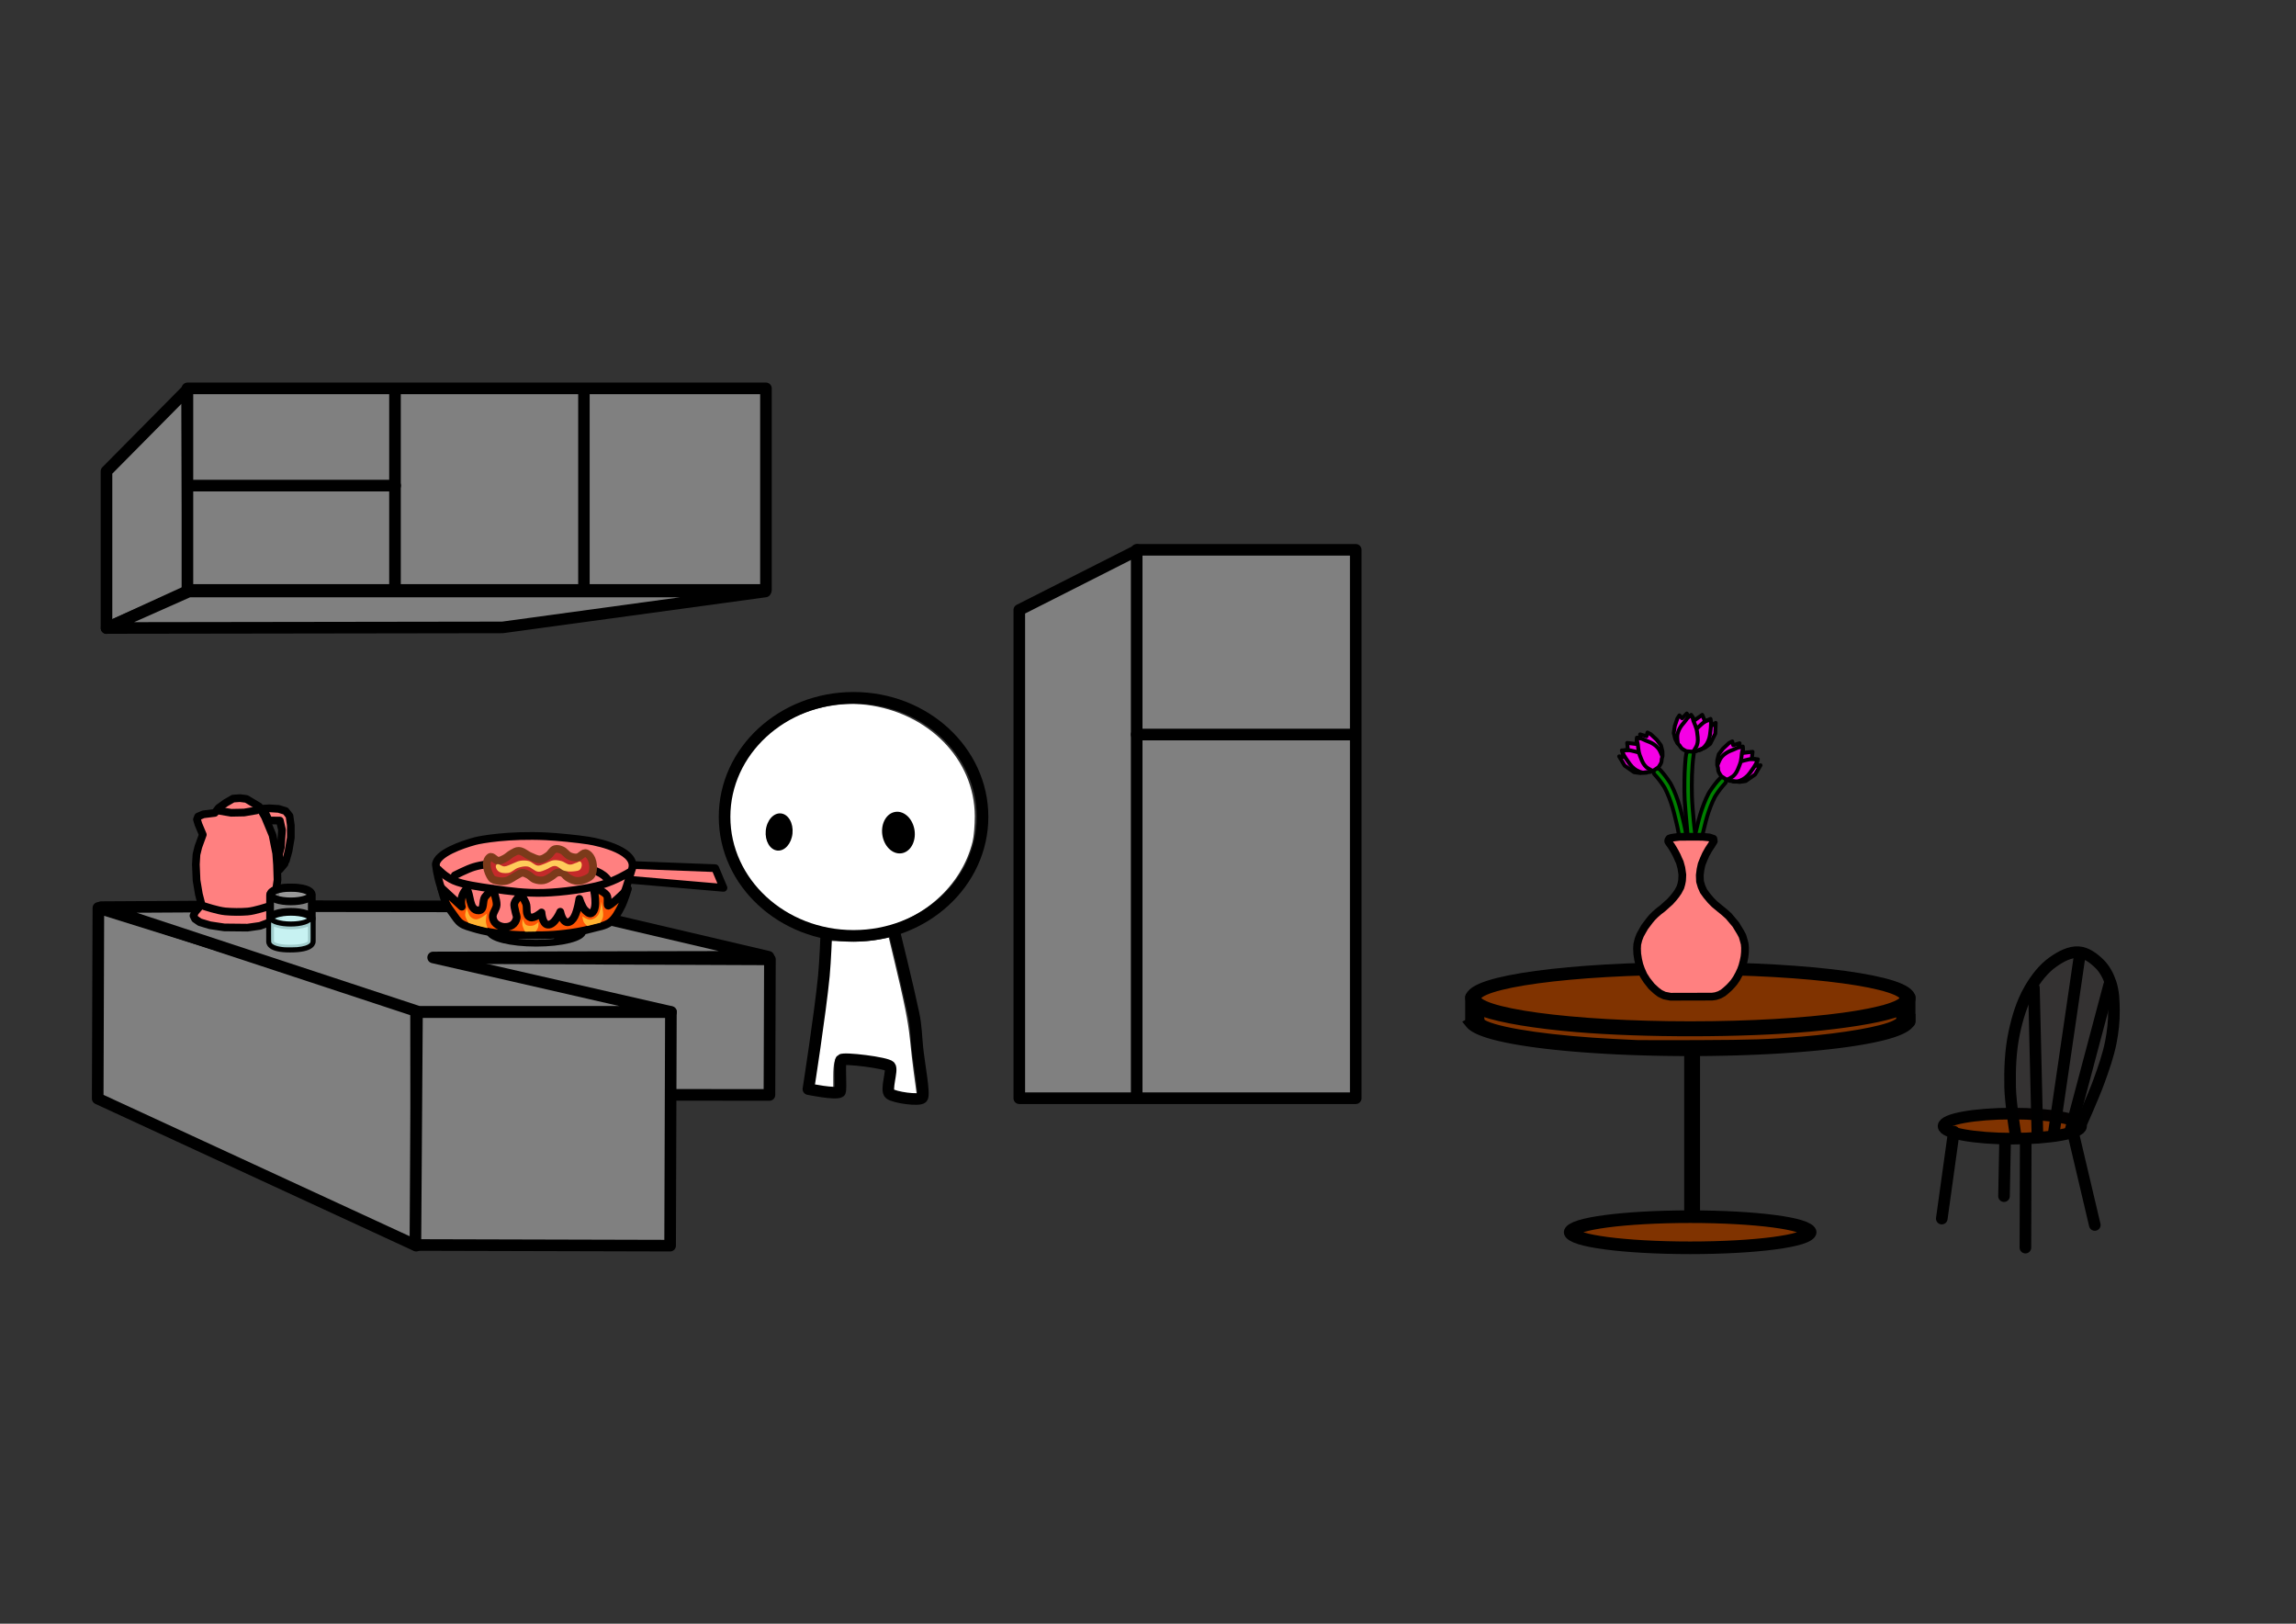<?xml version="1.0" encoding="UTF-8" standalone="no"?>
<!-- Created with Inkscape (http://www.inkscape.org/) -->

<svg
   width="297mm"
   height="210mm"
   viewBox="0 0 1122.52 793.701"
   version="1.1"
   id="svg1"
   inkscape:version="1.3 (0e150ed6c4, 2023-07-21)"
   sodipodi:docname="kitchen.svg"
   xml:space="preserve"
   xmlns:inkscape="http://www.inkscape.org/namespaces/inkscape"
   xmlns:sodipodi="http://sodipodi.sourceforge.net/DTD/sodipodi-0.dtd"
   xmlns="http://www.w3.org/2000/svg"
   xmlns:svg="http://www.w3.org/2000/svg"><rect x="0" y="0" width="1122.52" height="793.701" fill="#333333" stroke="none"/><sodipodi:namedview
     id="namedview1"
     pagecolor="#505050"
     bordercolor="#eeeeee"
     borderopacity="1"
     inkscape:showpageshadow="0"
     inkscape:pageopacity="0"
     inkscape:pagecheckerboard="0"
     inkscape:deskcolor="#d1d1d1"
     inkscape:document-units="mm"
     inkscape:zoom="0.714375"
     inkscape:cx="555.03062"
     inkscape:cy="595.62555"
     inkscape:window-width="1366"
     inkscape:window-height="745"
     inkscape:window-x="-8"
     inkscape:window-y="-8"
     inkscape:window-maximized="1"
     inkscape:current-layer="layer1" /><defs
     id="defs1" /><g
     inkscape:label="Layer 1"
     inkscape:groupmode="layer"
     id="layer1"><g
       id="g2"
       inkscape:label="kitchen island"
       transform="matrix(5.161,0,0,5.161,26.203,172.68)"
       style="fill:#808080;fill-opacity:1;stroke-width:1.099;stroke-dasharray:none"><path
         style="fill:#808080;fill-opacity:1;stroke:#000000;stroke-width:1.101;stroke-linejoin:round;stroke-dasharray:none;stroke-opacity:1;paint-order:markers fill stroke"
         d="m 4.718,70.193 63.094,0.054 0.046,-12.84 -63.214,-0.253 z"
         id="path5"
         sodipodi:nodetypes="ccccc" /><path
         style="fill:#808080;fill-opacity:1;stroke:#000000;stroke-width:1.099;stroke-linejoin:round;stroke-dasharray:none;stroke-opacity:1;paint-order:markers fill stroke"
         d="M 4.179,70.593 34.354,84.524 34.336,61.936 4.242,52.536 Z"
         id="path1"
         sodipodi:nodetypes="ccccc" /><path
         style="fill:#808080;fill-opacity:1;stroke:#000000;stroke-width:1.099;stroke-linejoin:round;stroke-dasharray:none;stroke-opacity:1;paint-order:markers fill stroke"
         d="m 4.504,52.46 16.322,-0.095 26.596,0.036 20.302,4.761 -31.769,0.065 22.537,5.159 -23.879,5.1e-5 z"
         id="path3"
         sodipodi:nodetypes="cccccccc" /><path
         style="fill:#808080;fill-opacity:1;stroke:#000000;stroke-width:1.099;stroke-linejoin:round;stroke-dasharray:none;stroke-opacity:1;paint-order:markers fill stroke"
         d="m 34.424,62.406 h 24.053 l -0.074,22.117 -24.13,-0.064 z"
         id="path2"
         sodipodi:nodetypes="ccccc" /></g><g
       id="g62"
       inkscape:label="stove"
       transform="matrix(0.445,0,0,0.346,198.812,245.186)"
       style="display:inline;stroke-width:9.625;stroke-dasharray:none"><ellipse
         style="fill:#000000;fill-opacity:0;stroke:#000000;stroke-width:9.625;stroke-linecap:round;stroke-linejoin:round;stroke-dasharray:none;stroke-opacity:1;paint-order:fill markers stroke"
         id="path57"
         cx="142.236"
         cy="607.555"
         rx="50.212"
         ry="16.305" /><ellipse
         style="fill:#000000;fill-opacity:1;stroke:#000000;stroke-width:9.625;stroke-linecap:round;stroke-linejoin:round;stroke-dasharray:none;stroke-opacity:1;paint-order:fill markers stroke"
         id="path58"
         cx="142.345"
         cy="606.99"
         rx="16.302"
         ry="4.665" /><path
         style="fill:#000000;fill-opacity:1;stroke:#000000;stroke-width:9.625;stroke-linecap:round;stroke-linejoin:round;stroke-dasharray:none;stroke-opacity:1;paint-order:fill markers stroke"
         d="m 109.299,596.527 9.184,3.6"
         id="path59" /><path
         style="fill:#000000;fill-opacity:1;stroke:#000000;stroke-width:9.625;stroke-linecap:round;stroke-linejoin:round;stroke-dasharray:none;stroke-opacity:1;paint-order:fill markers stroke"
         d="m 166.396,600.004 9.184,-3.6"
         id="path60" /><path
         style="fill:#000000;fill-opacity:1;stroke:#000000;stroke-width:9.625;stroke-linecap:round;stroke-linejoin:round;stroke-dasharray:none;stroke-opacity:1;paint-order:fill markers stroke"
         d="m 166.396,615.106 9.184,3.6"
         id="path61" /><path
         style="fill:#000000;fill-opacity:1;stroke:#000000;stroke-width:9.625;stroke-linecap:round;stroke-linejoin:round;stroke-dasharray:none;stroke-opacity:1;paint-order:fill markers stroke"
         d="m 118.227,615.73 -9.184,3.6"
         id="path62" /></g><g
       id="g8"
       inkscape:label="cupboard"
       transform="matrix(4.254,0,0,4.254,50.92,183.738)"
       style="stroke-width:1.333;stroke-dasharray:none;fill:#808080;fill-opacity:1"><path
         style="fill:#808080;stroke:#000000;stroke-width:1.333;stroke-linecap:round;stroke-linejoin:round;stroke-dasharray:none;paint-order:markers fill stroke;fill-opacity:1"
         d="M 0.269,10.964 V 28.987 L 9.63,24.704 9.542,1.595 Z"
         id="path7"
         sodipodi:nodetypes="ccccc" /><rect
         style="fill:#808080;stroke:#000000;stroke-width:1.333;stroke-linecap:round;stroke-linejoin:round;stroke-dasharray:none;paint-order:markers fill stroke;fill-opacity:1"
         id="rect7"
         width="66.488"
         height="23.16"
         x="9.571"
         y="1.435" /><path
         style="fill:#808080;fill-opacity:1;stroke:#000000;stroke-width:1.333;stroke-linecap:round;stroke-linejoin:round;stroke-dasharray:none;paint-order:markers fill stroke"
         d="m 0.285,28.971 45.494,-0.067 30.215,-4.128 H 9.738 Z"
         id="path8"
         sodipodi:nodetypes="ccccc" /><path
         style="fill:#808080;fill-opacity:1;stroke:#000000;stroke-width:5.669;stroke-linecap:round;stroke-linejoin:round;stroke-dasharray:none;stroke-opacity:1;paint-order:fill markers stroke"
         d="m 193.176,190.726 v 97.288"
         id="path10"
         transform="matrix(0.235,0,0,0.235,-11.971,-43.196)" /><path
         style="fill:#808080;fill-opacity:1;stroke:#000000;stroke-width:1.319;stroke-linecap:round;stroke-linejoin:round;stroke-dasharray:none;stroke-opacity:1;paint-order:fill markers stroke"
         d="M 55.14,1.576 V 24.282"
         id="path11" /><path
         style="fill:#808080;fill-opacity:1;stroke:#000000;stroke-width:1.333;stroke-linecap:round;stroke-linejoin:round;stroke-dasharray:none;stroke-opacity:1;paint-order:fill markers stroke"
         d="M 9.914,12.609 H 33.444"
         id="path12" /><g
         id="g33"
         inkscape:label="kettle"
         transform="matrix(0.107,0,0,0.107,-44.179,21.696)"
         style="display:inline;stroke-width:8.275;stroke-dasharray:none"><path
           style="fill:#ff8080;fill-opacity:1;stroke:#000000;stroke-width:8.275;stroke-linecap:round;stroke-linejoin:round;stroke-dasharray:none;stroke-opacity:1;paint-order:markers fill stroke"
           d="m 531.744,266.579 -12.286,1.503 -5.657,2.386 -1.237,3.094 1.591,5.215 4.685,11.137 -4.773,13.081 -2.033,8.309 -0.619,10.607 0.707,16.971 2.475,14.761 2.917,11.402 -2.652,2.917 -4.419,5.215 -1.591,3.801 1.679,3.447 5.127,3.536 10.96,3.27 15.38,2.298 24.749,0.265 13.612,-1.945 12.728,-4.773 7.601,-5.48 0.53,-2.121 -1.768,-4.066 -5.48,-6.541 2.475,-7.955 2.652,-18.385 -0.53,-16.44 -0.884,-12.021 -3.889,-19.445 -8.132,-19.622 -6.364,-11.314 -13.612,-8.132 -6.894,-0.884 -7.425,0.53 -7.955,4.596 -7.601,5.48 z"
           id="path30" /><path
           style="fill:#ff8080;fill-opacity:1;stroke:#000000;stroke-width:8.275;stroke-linecap:round;stroke-linejoin:round;stroke-dasharray:none;stroke-opacity:1;paint-order:markers fill stroke"
           d="m 520.597,366.819 c 0,0 14.464,4.806 22.338,5.517 7.569,0.683 16.474,0.746 24.052,0.147 7.823,-0.618 22.909,-5.664 22.909,-5.664"
           id="path31"
           sodipodi:nodetypes="cssc" /><path
           style="fill:#ff8080;fill-opacity:1;stroke:#000000;stroke-width:8.275;stroke-linecap:round;stroke-linejoin:round;stroke-dasharray:none;stroke-opacity:1;paint-order:markers fill stroke"
           d="m 537.306,264.389 12.003,2.037 13.861,-0.266 13.431,-2.315"
           id="path32" /><path
           style="fill:#ff8080;fill-opacity:1;stroke:#000000;stroke-width:8.275;stroke-linecap:round;stroke-linejoin:round;stroke-dasharray:none;stroke-opacity:1;paint-order:markers fill stroke"
           d="m 583.861,261.983 5.834,12.728 11.932,0.088 2.298,10.076 -0.442,6.629 -0.884,12.286 -1.856,6.983 0.619,16.617 c 0,0 6.364,-7.425 6.364,-7.778 0,-0.354 3.27,-12.374 3.27,-12.374 l 2.386,-14.054 v -13.258 l -1.414,-10.076 -4.154,-5.303 -7.601,-2.298 -9.811,-0.619 z"
           id="path33" /></g></g><g
       id="g42"
       inkscape:label="pan"
       style="display:inline;stroke-width:6.189;stroke-dasharray:none"
       transform="matrix(0.61,0.017,-0.017,0.61,-196.525,273.834)"><path
         style="display:inline;fill:#ff8080;fill-opacity:1;stroke:#000000;stroke-width:6.189;stroke-linecap:round;stroke-linejoin:round;stroke-dasharray:none;stroke-opacity:1;paint-order:markers fill stroke"
         d="m 834.032,220.971 67.529,0.707 7.071,15.556 -77.418,-4.484 z"
         id="path42" /><path
         style="display:inline;fill:#ff8080;fill-opacity:1;stroke:#000000;stroke-width:6.189;stroke-linecap:round;stroke-linejoin:round;stroke-dasharray:none;stroke-opacity:1;paint-order:markers fill stroke"
         d="m 677.75,225 c 1.856,13.164 9.145,36.511 22.375,41.75 3.284,1.525 19.996,6.191 27.773,7.174 6.769,0.856 17.819,1.749 26.585,1.494 8.766,-0.255 20.26,-1.159 29.168,-2.475 8.908,-1.316 18.271,-2.968 24.218,-5.127 17.876,-4.26 22.259,-26.428 26.693,-42.426 6.114,-15.462 -25.858,-21.801 -35.179,-22.981 -8.491,-1.075 -24.881,-2.307 -34.118,-2.475 -29.677,-0.54 -51.732,3.942 -56.942,5.526 -9.871,3.001 -30.066,10.497 -30.575,19.539 z"
         id="path39"
         sodipodi:nodetypes="zzzzzzzzzzz" /><path
         style="display:inline;fill:#ff8080;fill-opacity:0;stroke:#000000;stroke-width:6.189;stroke-linecap:round;stroke-linejoin:round;stroke-dasharray:none;stroke-opacity:1;paint-order:markers fill stroke"
         d="m 680,229.014 c 0,0 5.29,5.511 12.643,8.484 7.353,2.973 19.792,4.36 31.861,5.739 12.069,1.379 25.952,2.847 40.459,1.996 14.507,-0.851 34.776,-4.162 46.022,-7.735 11.246,-3.573 21.747,-10.48 21.747,-10.48"
         id="path40"
         sodipodi:nodetypes="czzzzc" /><path
         style="fill:#ff8080;fill-opacity:0;stroke:#000000;stroke-width:6.189;stroke-linecap:round;stroke-linejoin:round;stroke-dasharray:none;stroke-opacity:1;paint-order:markers fill stroke"
         d="m 693.141,233.257 c 0,0 9.818,-5.42 15.114,-7.159 6.445,-2.117 13.259,-2.94 19.976,-3.889 7.585,-1.072 15.239,-1.707 22.893,-2.033 8.478,-0.361 16.999,-0.608 25.456,0.088 6.604,0.544 12.846,0.905 19.622,3.182 6.776,2.277 15.867,3.877 20.329,10.783"
         id="path41"
         sodipodi:nodetypes="csssszc" /></g><g
       id="g68"
       inkscape:label="fire 3"
       style="display:inline"
       transform="matrix(0.574,0,0,0.574,178.553,107.63)"><path
         style="fill:#fd5505;fill-opacity:1;stroke:#000000;stroke-width:6.588;stroke-linecap:round;stroke-linejoin:round;stroke-dasharray:none;stroke-opacity:1;paint-order:fill markers stroke"
         d="m 74.732,590.719 c -2.209,-2.961 -4.421,-5.959 -5.949,-9.172 -2.021,-4.251 -4.176,-13.207 -4.176,-13.207 l 17.646,16.3 c 0,0 -2.546,-8.356 4.054,-15.196 3.743,4.366 1.784,18.574 10.345,18.358 5.228,-0.131 2.835,-7.939 5.38,-11.506 1.766,-2.476 6.731,-6.684 6.731,-6.684 0,0 3.366,8.911 3.189,13.478 -0.138,3.569 -3.601,6.834 -3.304,10.397 0.17,2.039 1.105,4.196 2.865,5.709 1.715,1.475 4.285,2.521 6.825,2.708 2.33,0.171 4.938,-0.364 6.743,-1.527 2.191,-1.412 3.413,-3.735 3.881,-5.922 0.406,-1.899 -0.766,-3.804 -1.047,-5.717 -0.348,-2.368 -1.455,-4.797 -0.789,-7.123 0.816,-2.849 5.632,-7.575 5.632,-7.575 0,0 2.989,4.967 4.104,7.562 1.694,3.945 -1.002,10.469 3.899,12.106 3.306,1.104 9.384,-4.153 9.384,-4.153 0,0 0.574,9.864 5.297,10.366 5.831,0.621 10.693,-10.964 10.693,-10.964 2.976,12.957 9.313,9.553 12.127,4.028 2.814,-5.526 4.123,-15.029 4.123,-15.029 0,0 2.212,7.046 4.742,9.535 1.467,1.443 3.792,3.69 5.572,2.657 6.341,-3.679 1.635,-21.931 1.635,-21.931 0,0 8.868,3.087 11.395,6.696 1.708,2.439 -0.384,9.678 1.618,8.785 4.004,-1.786 16.411,-14.311 16.411,-14.311 0,0 -3.16,10.385 -5.687,15.15 -2.548,4.806 -5.08,10.052 -9.43,13.319 -4.393,3.299 -10.288,3.894 -15.573,5.395 -4.11,1.168 -8.273,2.071 -12.509,2.798 -6.588,1.132 -13.281,1.937 -19.998,2.425 -6.72,0.488 -13.488,0.54 -20.237,0.497 -5.583,-0.035 -11.175,-0.195 -16.731,-0.622 -5.719,-0.439 -11.444,-1.003 -17.05,-1.99 -4.983,-0.878 -9.915,-2.005 -14.66,-3.482 -3.53,-1.099 -7.351,-2.014 -10.198,-3.98 -3.141,-2.169 -4.846,-5.352 -6.956,-8.181 z"
         id="path67"
         sodipodi:nodetypes="aacccaacaaaaaaaacaacacscaacascaaaaaaaaaaa" /><path
         style="fill:#ffb230;fill-opacity:1;stroke:#000000;stroke-width:0;stroke-linecap:round;stroke-linejoin:round;stroke-dasharray:none;stroke-opacity:1;paint-order:fill markers stroke"
         d="m 88.093,598.48 c 0,0 -2.661,-4.059 -2.91,-6.384 -0.245,-2.285 1.464,-6.738 1.464,-6.738 0,0 1.011,5.755 2.912,7.759 1.306,1.376 3.321,2.364 5.216,2.278 3.374,-0.154 8.879,-4.883 8.879,-4.883 0,0 -1.014,4.425 -0.882,6.66 0.117,1.972 1.464,5.743 1.464,5.743 l -8.255,-1.997 z"
         id="path68"
         sodipodi:nodetypes="cacaacaccc" /><path
         style="fill:#ffb230;fill-opacity:1;stroke:#000000;stroke-width:0;stroke-linecap:round;stroke-linejoin:round;stroke-dasharray:none;stroke-opacity:1;paint-order:fill markers stroke"
         d="m 136.165,605.96 c 0,0 -1.942,-3.685 -2.301,-5.704 -0.325,-1.83 0.175,-5.574 0.175,-5.574 0,0 1.264,4.323 3.01,5.439 1.797,1.148 4.323,1.021 6.38,0.46 1.631,-0.445 4.173,-2.883 4.173,-2.883 0,0 0.109,3.024 -0.316,4.448 -0.401,1.344 -2.051,3.674 -2.051,3.674 z"
         id="path68-1"
         sodipodi:nodetypes="cacaacacc" /><path
         style="fill:#ffb230;fill-opacity:1;stroke:#000000;stroke-width:0;stroke-linecap:round;stroke-linejoin:round;stroke-dasharray:none;stroke-opacity:1;paint-order:fill markers stroke"
         d="m 200.391,598.278 c 0,0 1.875,-3.2 2.139,-4.99 0.638,-4.328 -1.47,-13.043 -1.47,-13.043 0,0 -0.4,8.614 -2.876,11.828 -1.544,2.005 -4.146,3.51 -6.674,3.617 -2.398,0.101 -6.597,-2.883 -6.597,-2.883 0,0 0.426,3.399 1.197,4.889 0.685,1.325 2.933,3.38 2.933,3.38 z"
         id="path68-1-6"
         sodipodi:nodetypes="cacaacacc" /></g><g
       id="g3"
       inkscape:label="base - boy"
       transform="matrix(-3.78,0,0,3.78,68.885,852.258)"
       style="display:inline"
       inkscape:highlight-color="#999999"><g
         id="g17513"
         transform="translate(50.598,-0.228)"
         inkscape:label="body"
         style="display:inline"><path
           style="display:inline;fill:#ffffff;fill-opacity:1;stroke:#ffffff;stroke-width:1.289;stroke-dasharray:none;stroke-opacity:1;paint-order:fill markers stroke"
           d="m 457.844,398.972 c 0.15,-1.119 0.687,-5.049 1.192,-8.732 0.505,-3.683 1.33,-10.845 1.833,-15.914 0.87,-8.774 2.618,-17.522 7.932,-39.702 l 2.24,-9.347 1.911,0.392 c 5.744,1.177 12.411,1.684 18.722,1.424 l 7.102,-0.293 0.411,7.064 c 0.553,9.517 2.363,24.986 5.242,44.809 1.313,9.041 2.389,16.756 2.392,17.145 0.002,0.389 -1.16,0.883 -2.583,1.098 -1.423,0.215 -3.341,0.535 -4.262,0.711 l -1.674,0.32 v -5.741 c 0,-6.25 -0.729,-9.271 -2.459,-10.197 -1.578,-0.845 -7.162,-0.72 -14.501,0.323 -8.435,1.199 -10.897,1.923 -12.711,3.736 -1.453,1.453 -1.503,1.736 -1.052,5.893 0.78,7.182 0.77,7.257 -1.04,7.75 -0.895,0.244 -3.279,0.635 -5.298,0.87 l -3.671,0.426 z"
           id="path8-2"
           transform="matrix(0.265,0,0,0.265,-272.028,-189.988)" /><path
           style="display:inline;fill:none;fill-opacity:1;stroke:#000000;stroke-width:1.5;stroke-linecap:round;stroke-linejoin:round;stroke-miterlimit:1001;stroke-dasharray:none;stroke-opacity:1;paint-order:stroke fill markers"
           d="m -148.032,-104.788 c 0,0 -1.734,7 -2.496,10.625 -0.35,1.667 -0.346,2.954 -0.5,4.433 -0.224,2.147 -0.974,6.022 -0.617,6.445 0.358,0.424 3.591,-0.025 4.184,-0.5 0.593,-0.475 -0.401,-3.056 -0.019,-3.539 0.382,-0.483 6.003,-1.171 6.298,-0.849 0.295,0.322 -0.028,3.627 0.163,4.115 0.502,0.401 4.088,-0.339 4.088,-0.339 0,0 -1.529,-9.764 -2.006,-14.68 -0.174,-1.796 -0.313,-5.404 -0.313,-5.404"
           id="path15170"
           sodipodi:nodetypes="csazzzzccac"
           inkscape:label="body"
           transform="translate(-7.4611022e-6)" /><path
           style="fill:#ffffff;fill-opacity:1;stroke:#ffffff;stroke-width:1.357;stroke-dasharray:none;stroke-opacity:1;paint-order:fill markers stroke"
           d="m 608.772,320.72 c -23.591,-4.279 -42.49,-21.138 -47.782,-42.626 -0.583,-2.368 -1.053,-7.85 -1.044,-12.182 0.056,-27.247 22.182,-49.951 52.331,-53.698 13.738,-1.707 29.687,1.984 41.321,9.564 11.428,7.445 20.72,20.031 23.927,32.407 1.716,6.621 1.735,18.17 0.041,24.804 -4.788,18.756 -19.721,33.508 -40.447,39.958 -6.817,2.122 -21.396,3.033 -28.348,1.772 z"
           id="path9"
           transform="matrix(0.265,0,0,0.265,-306.66,-190.149)" /><ellipse
           style="display:inline;fill:none;fill-opacity:1;stroke:#000000;stroke-width:1.5;stroke-linecap:round;stroke-linejoin:round;stroke-miterlimit:1001;stroke-dasharray:none;stroke-opacity:1;paint-order:stroke fill markers"
           id="path14491"
           ry="15.394"
           rx="16.683"
           cy="-119.605"
           cx="-142.773"
           inkscape:label="head"
           transform="translate(-7.4611022e-6)" /></g><g
         id="g147"
         inkscape:label="eyes"
         transform="translate(-34.323,-0.067)"
         style="display:inline"><ellipse
           style="fill:#000000;fill-opacity:1;stroke:none;stroke-width:0.594;stroke-linecap:round;stroke-linejoin:round;stroke-miterlimit:1001;stroke-dasharray:none;stroke-opacity:1;paint-order:stroke fill markers"
           id="ellipse146"
           cx="-86.904"
           cy="-98.341"
           rx="2.108"
           ry="2.703"
           transform="matrix(0.969,0.248,-0.209,0.978,0,0)"
           inkscape:label="right" /><ellipse
           style="fill:#000000;fill-opacity:1;stroke:none;stroke-width:0.509;stroke-linecap:round;stroke-linejoin:round;stroke-miterlimit:1001;stroke-dasharray:none;stroke-opacity:1;paint-order:stroke fill markers"
           id="ellipse147"
           cx="-36.557"
           cy="-122.183"
           rx="1.738"
           ry="2.413"
           transform="matrix(0.995,-0.103,0.097,0.995,0,0)"
           inkscape:label="left" /></g></g><g
       id="g6"
       transform="matrix(-0.186,-0.161,0.161,-0.186,312.431,585.217)"
       style="stroke-width:15.345;stroke-dasharray:none"
       inkscape:label="bacon"><path
         style="fill:#c42a2a;fill-opacity:1;stroke:#7b3a1a;stroke-width:15.345;stroke-linecap:round;stroke-linejoin:round;stroke-dasharray:none;stroke-opacity:1;paint-order:fill markers stroke"
         d="m 491.201,425.13 c -2.633,-6.618 1.541,-14.532 4.949,-20.786 2.624,-4.815 6.715,-8.999 11.383,-11.878 4.775,-2.944 10.537,-4.115 16.085,-4.949 4.323,-0.65 8.971,1.392 13.115,0 3.237,-1.088 6.234,-3.371 8.166,-6.186 2.866,-4.176 2.462,-9.845 4.207,-14.6 1.87,-5.095 3.206,-10.679 6.681,-14.847 3.721,-4.464 8.906,-7.871 14.352,-9.898 4.977,-1.853 10.692,-0.417 15.837,-1.732 3.977,-1.017 8.408,-1.873 11.383,-4.702 2.514,-2.39 3.082,-6.218 4.454,-9.403 3.328,-7.723 4.337,-16.617 9.156,-23.508 3.148,-4.502 7.58,-8.203 12.373,-10.888 4.143,-2.321 8.999,-5.339 13.61,-4.207 13.425,3.295 32.683,15.76 29.447,29.2 -1.398,5.808 -12.413,1.708 -17.075,5.444 -3.577,2.867 -5.173,7.644 -6.929,11.878 -2.352,5.674 -2.439,12.106 -4.702,17.817 -1.659,4.186 -2.918,9.064 -6.434,11.878 -6.625,5.303 -16.505,4.078 -24.498,6.929 -6.437,2.296 -13.977,3.331 -18.807,8.166 -4.256,4.261 -5.674,10.748 -7.176,16.58 -1.509,5.858 1.425,12.905 -1.732,18.064 -2.401,3.923 -7.258,5.996 -11.63,7.424 -6.207,2.027 -13.318,-0.712 -19.549,1.237 -4.874,1.525 -9.703,4.119 -13.115,7.919 -4.438,4.942 -2.025,16.244 -8.414,18.064 -13.466,3.836 -29.963,-10.004 -35.139,-23.013 z"
         id="path4"
         sodipodi:nodetypes="aaaaaaaaaaaaaaaaaaaaaaaaaaaaa" /><path
         style="fill:#ffcb5b;fill-opacity:1;stroke:#7b3a1a;stroke-width:0;stroke-linecap:round;stroke-linejoin:round;stroke-dasharray:none;stroke-opacity:0;paint-order:fill markers stroke"
         d="m 514.767,416.78 c -0.402,-5.158 4.635,-9.408 8.134,-13.218 3.935,-4.283 8.763,-7.909 14.032,-10.371 6.256,-2.924 14.712,-0.603 20.132,-4.881 5.378,-4.244 5.866,-12.405 9.354,-18.302 2.46,-4.159 4.203,-9.19 8.134,-11.998 6.516,-4.655 16.397,-2.052 23.183,-6.304 5.333,-3.342 9.132,-8.859 12.405,-14.235 3.83,-6.29 3.251,-15.028 8.134,-20.539 4.707,-5.313 11.63,-10.684 18.709,-10.168 4.056,0.296 10.058,3.265 9.761,7.321 -0.394,5.385 -10.352,3.976 -14.235,7.728 -3.846,3.716 -5.507,9.171 -8.134,13.828 -2.802,4.966 -4.503,10.652 -8.134,15.048 -3.681,4.457 -8.256,8.387 -13.422,10.981 -5.994,3.01 -14.022,1.042 -19.522,4.881 -3.361,2.346 -4.794,6.66 -6.914,10.168 -3.576,5.918 -5.193,13.112 -9.761,18.302 -3.405,3.868 -8.004,6.632 -12.608,8.948 -5.477,2.755 -12.618,1.97 -17.489,5.694 -3.734,2.855 -5.108,7.892 -7.728,11.795 -1.467,2.186 -1.845,6.37 -4.474,6.507 -4.897,0.257 -9.177,-6.295 -9.558,-11.185 z"
         id="path6"
         sodipodi:nodetypes="aaaaaaaaaaaaaaaaaaaaaaa" /></g><g
       id="g15"
       style="stroke-width:20.117;stroke-dasharray:none"
       transform="matrix(0.188,0,0,0.188,2.286,416.611)"
       inkscape:label="glass of water"><g
         id="g12"
         inkscape:label="glass"
         style="stroke-width:20.117;stroke-dasharray:none"><path
           style="display:inline;fill:#ffffff;fill-opacity:0.5;stroke:#000000;stroke-width:20.117;stroke-linecap:round;stroke-linejoin:round;stroke-dasharray:none;stroke-opacity:1"
           d="m 690.204,111.843 v 120.068 c 0,0 -3.557,18.524 51.843,18.524 60.551,0 56.642,-19.237 56.642,-19.237 V 110.434 c 0,0 1.904,-18.549 -54.861,-18.881 -54.295,-0.317 -53.624,20.29 -53.624,20.29 z"
           id="path13"
           sodipodi:nodetypes="ccsccsc" /><ellipse
           style="display:inline;fill:#000000;fill-opacity:0;stroke:#000000;stroke-width:20.117;stroke-linecap:round;stroke-linejoin:round;stroke-dasharray:none;stroke-opacity:1"
           id="path14"
           cx="744.184"
           cy="110.078"
           rx="53.242"
           ry="17.618" /></g><g
         id="g13"
         inkscape:label="water"
         style="stroke-width:20.117;stroke-dasharray:none"><ellipse
           style="display:inline;fill:#c9ffff;fill-opacity:0.8;stroke:#000000;stroke-width:20.117;stroke-linecap:round;stroke-linejoin:round;stroke-dasharray:none;stroke-opacity:1"
           id="ellipse14"
           cx="744.38"
           cy="172.42"
           rx="54.005"
           ry="17.598" /><path
           style="display:inline;fill:#c9ffff;fill-opacity:0.8;stroke:none;stroke-width:20.117;stroke-linecap:round;stroke-linejoin:round;stroke-dasharray:none;stroke-opacity:1"
           d="m 728.324,247.031 c -19.779,-1.485 -33.131,-6.479 -35.128,-13.137 -0.298,-0.992 -0.415,-8.449 -0.415,-26.413 0,-13.767 0.063,-25.03 0.139,-25.03 0.076,0 1.242,0.645 2.59,1.433 13.274,7.763 42.55,11.224 67.641,7.995 12.967,-1.668 24.727,-5.351 30.541,-9.564 l 1.786,-1.294 0.092,25.906 c 0.102,28.766 0.248,26.909 -2.331,29.58 -4.946,5.122 -15.8,8.52 -32.589,10.203 -5.037,0.505 -26.976,0.723 -32.327,0.321 z"
           id="path15" /></g></g><g
       id="g18"
       inkscape:label="fridge"><path
         style="fill:#808080;fill-opacity:1;stroke:#000000;stroke-width:5.669;stroke-linecap:round;stroke-linejoin:round;stroke-dasharray:none;stroke-opacity:1;paint-order:fill markers stroke"
         d="m 498.338,298.163 0,238.67 H 662.817 V 268.766 H 556.43 Z"
         id="path16"
         sodipodi:nodetypes="cccccc" /><path
         style="fill:#808080;fill-opacity:1;stroke:#000000;stroke-width:5.669;stroke-linecap:round;stroke-linejoin:round;stroke-dasharray:none;stroke-opacity:1;paint-order:fill markers stroke"
         d="M 555.731,268.766 V 535.433"
         id="path17" /><path
         style="fill:#808080;fill-opacity:1;stroke:#000000;stroke-width:5.669;stroke-linecap:round;stroke-linejoin:round;stroke-dasharray:none;stroke-opacity:1;paint-order:fill markers stroke"
         d="M 662.117,359.055 H 555.731"
         id="path18" /></g><g
       id="g24"
       inkscape:label="table"
       transform="matrix(1.367,0,0,1.087,-375.39,-8.201)"><ellipse
         style="fill:#803300;fill-opacity:1;stroke:#000000;stroke-width:5.669;stroke-linecap:round;stroke-linejoin:round;stroke-dasharray:none;stroke-opacity:1;paint-order:fill markers stroke"
         id="path19"
         cx="879.175"
         cy="456.364"
         rx="77.69"
         ry="13.298" /><path
         style="fill:#803300;fill-opacity:0;stroke:#000000;stroke-width:5.676;stroke-linecap:square;stroke-linejoin:round;stroke-dasharray:none;stroke-opacity:1;paint-order:fill markers stroke"
         id="ellipse20"
         sodipodi:type="arc"
         sodipodi:cx="878.91187"
         sodipodi:cy="466.34091"
         sodipodi:rx="77.906975"
         sodipodi:ry="13.291114"
         sodipodi:start="0"
         sodipodi:end="3.0307704"
         sodipodi:arc-type="arc"
         d="m 956.819,466.341 a 77.907,13.291 0 0 1 -73.592,13.271 77.907,13.291 0 0 1 -81.744,-11.801"
         sodipodi:open="true" /><path
         style="fill:#803300;fill-opacity:0;stroke:#000000;stroke-width:5.542;stroke-linecap:round;stroke-linejoin:round;stroke-dasharray:none;stroke-opacity:1;paint-order:fill markers stroke"
         d="m 801.4,455.868 v 11.537"
         id="path20" /><path
         style="fill:#803300;fill-opacity:0;stroke:#000000;stroke-width:5.669;stroke-linecap:round;stroke-linejoin:round;stroke-dasharray:none;stroke-opacity:1;paint-order:fill markers stroke"
         d="m 956.827,455.99 v 11.136"
         id="path21" /><path
         style="fill:#803300;fill-opacity:0;stroke:#000000;stroke-width:5.669;stroke-linecap:round;stroke-linejoin:round;stroke-dasharray:none;stroke-opacity:1;paint-order:fill markers stroke"
         d="M 879.79,482.339 V 554.081"
         id="path22" /><ellipse
         style="fill:#803300;fill-opacity:1;stroke:#000000;stroke-width:5.669;stroke-linecap:round;stroke-linejoin:round;stroke-dasharray:none;stroke-opacity:1;paint-order:fill markers stroke"
         id="path23"
         cx="879.09"
         cy="561.68"
         rx="42.345"
         ry="6.999" /><path
         style="fill:#803300;fill-opacity:1;stroke:#000000;stroke-width:1.984;stroke-linecap:round;stroke-linejoin:round;stroke-dasharray:none;stroke-opacity:1;paint-order:fill markers stroke"
         d="m 860.018,476.254 c -1.059,-0.067 -4.681,-0.293 -8.049,-0.503 -21.24,-1.322 -39.818,-4.605 -46.019,-8.132 -1.296,-0.737 -1.408,-0.922 -1.508,-2.495 -0.098,-1.527 -0.044,-1.671 0.525,-1.424 6.684,2.901 18.752,5.425 33.354,6.975 24.317,2.582 59.682,2.514 83.29,-0.159 12.756,-1.445 24.092,-3.742 30.009,-6.082 l 2.187,-0.865 v 1.382 c 0,1.266 -0.138,1.469 -1.658,2.433 -4.314,2.736 -17.973,5.753 -33.162,7.324 -11.905,1.232 -17.713,1.478 -37.095,1.571 -10.971,0.053 -20.814,0.042 -21.872,-0.025 z"
         id="path24" /></g><g
       id="g45"
       inkscape:label="chair"
       style="display:inline"
       transform="matrix(0.62,0,0,0.62,827.821,297.69)"><ellipse
         style="fill:#803300;fill-opacity:1;stroke:#000000;stroke-width:9.15;stroke-linecap:round;stroke-linejoin:round;stroke-dasharray:none;stroke-opacity:1;paint-order:fill markers stroke"
         id="path29"
         cx="251.63"
         cy="407.72"
         rx="54.223"
         ry="9.884" /><path
         style="fill:#803300;fill-opacity:1;stroke:#000000;stroke-width:9.15;stroke-linecap:round;stroke-linejoin:round;stroke-dasharray:none;stroke-opacity:1;paint-order:fill markers stroke"
         d="m 262.202,417.894 -0.259,85.61"
         id="path34" /><path
         style="fill:#803300;fill-opacity:1;stroke:#000000;stroke-width:9.15;stroke-linecap:round;stroke-linejoin:round;stroke-dasharray:none;stroke-opacity:1;paint-order:fill markers stroke"
         d="m 298.952,410.579 17.702,75.079"
         id="path35" /><path
         style="fill:#803300;fill-opacity:1;stroke:#000000;stroke-width:9.15;stroke-linecap:round;stroke-linejoin:round;stroke-dasharray:none;stroke-opacity:1;paint-order:fill markers stroke"
         d="m 245.927,418.933 -0.859,43.993"
         id="path36" /><path
         style="fill:#803300;fill-opacity:1;stroke:#000000;stroke-width:9.15;stroke-linecap:round;stroke-linejoin:round;stroke-dasharray:none;stroke-opacity:1;paint-order:fill markers stroke"
         d="m 205.524,412.027 -9.516,68.589"
         id="path37" /><path
         style="fill:#803300;fill-opacity:0.017;stroke:#000000;stroke-width:9.15;stroke-linecap:round;stroke-linejoin:round;stroke-dasharray:none;stroke-opacity:1;paint-order:fill markers stroke"
         d="m 254.284,415.368 c 0,0 -4.14,-25.48 -4.393,-38.342 -0.282,-14.282 0.251,-28.757 3.195,-42.735 2.513,-11.927 6.107,-23.917 12.216,-34.465 4.767,-8.232 10.791,-16.203 18.586,-21.656 5.881,-4.113 12.999,-8.113 20.155,-7.568 6.195,0.471 11.816,4.773 16.258,9.117 4.141,4.05 6.974,9.478 8.835,14.963 2.335,6.88 2.546,14.371 2.63,21.636 0.099,8.498 -0.829,17.04 -2.485,25.376 -2.059,10.364 -5.62,20.394 -9.206,30.334 -4.548,12.603 -15.576,37.055 -15.576,37.055"
         id="path38"
         sodipodi:nodetypes="caaaaaaaaaac" /><path
         style="fill:#803300;fill-opacity:0.017;stroke:#000000;stroke-width:9.15;stroke-linecap:round;stroke-linejoin:round;stroke-dasharray:none;stroke-opacity:1;paint-order:fill markers stroke"
         d="m 268.662,298.746 2.796,117.821"
         id="path43" /><path
         style="fill:#803300;fill-opacity:0.017;stroke:#000000;stroke-width:9.15;stroke-linecap:round;stroke-linejoin:round;stroke-dasharray:none;stroke-opacity:1;paint-order:fill markers stroke"
         d="M 304.81,272.882 284.239,413.771"
         id="path44"
         sodipodi:nodetypes="cc" /><path
         style="fill:#803300;fill-opacity:0.017;stroke:#000000;stroke-width:9.15;stroke-linecap:round;stroke-linejoin:round;stroke-dasharray:none;stroke-opacity:1;paint-order:fill markers stroke"
         d="M 327.966,296.495 297.418,411.374"
         id="path45"
         sodipodi:nodetypes="cc" /></g><g
       id="g39"
       inkscape:label="flower vase"
       style="display:inline"
       transform="matrix(0.62,0,0,0.62,827.821,297.69)"><g
         id="g38"
         inkscape:label="flowers"
         style="stroke-width:3.05;stroke-dasharray:none"
         transform="translate(-132.347,35.508)"><g
           id="g29"
           transform="rotate(-28.497,99.34,237.681)"
           inkscape:label="flower"
           style="display:inline;stroke-width:3.05;stroke-dasharray:none"><path
             style="display:inline;fill:#008000;fill-opacity:1;stroke:#000000;stroke-width:3.05;stroke-linecap:round;stroke-linejoin:round;stroke-dasharray:none;stroke-opacity:1;paint-order:markers fill stroke"
             id="path25"
             d="m 199.293,111.163 c -1.426,1.451 -7.698,11.323 -10.984,17.317 -7.453,13.598 -5.981,10.272 -19.712,42.138 l 6.061,1.637 c 0.435,-1.858 7.919,-20.236 12.848,-29.899 4.881,-9.569 10.527,-19.571 16.499,-27.681 2.823,-2.846 -1.889,-6.358 -4.712,-3.512 z"
             sodipodi:nodetypes="caccacc" /><g
             id="g28"
             style="display:inline;stroke-width:3.05;stroke-dasharray:none"
             transform="rotate(10.463,821.251,-797.046)"><path
               style="display:inline;fill:#f500e5;fill-opacity:1;stroke:#000000;stroke-width:3.05;stroke-linecap:round;stroke-linejoin:round;stroke-dasharray:none;paint-order:markers fill stroke"
               d="m 375.385,206.961 c 0,0 -2.155,-2.041 -2.873,-3.315 -0.448,-0.796 -0.84,-2.607 -0.84,-2.607 l -1.061,-2.166 -0.619,-3.712 0.309,-4.861 2.475,-4.95 3.889,-5.215 2.254,-1.724 1.282,2.828 4.685,-2.431 0.486,3.049 2.475,-0.972 1.193,4.906 7.115,-2.21 0.442,5.657 4.773,-0.619 -0.795,5.392 3.712,-1.149 -2.917,7.955 -6.364,6.452 -4.773,1.591 -5.038,0.177 -2.74,0.354 -3.447,-0.884 z"
               id="path26"
               sodipodi:nodetypes="cccccccccccccccccccccccccc" /><path
               style="display:inline;fill:#00f5ee;fill-opacity:0;stroke:#000000;stroke-width:3.05;stroke-linecap:round;stroke-linejoin:round;stroke-dasharray:none;paint-order:markers fill stroke"
               d="m 370.938,198.688 c 0,0 0.703,-4.108 1.562,-5.875 0.86,-1.767 1.995,-3.159 3.438,-4.562 1.443,-1.403 3.278,-2.572 5.188,-3.688 1.91,-1.116 4.565,-3.836 6.25,-2.938 1.685,0.899 0.503,2.645 0.688,4.5 0.185,1.855 0.405,4.827 0.312,6.625 -0.093,1.798 -0.338,2.654 -0.625,4.125 -0.287,1.471 -0.594,3.307 -1.125,4.688 -0.531,1.381 -1.025,2.398 -1.938,3.562 -0.913,1.165 -3.562,3.25 -3.562,3.25"
               id="path27"
               sodipodi:nodetypes="czzzzzzzzzc" /><path
               style="display:inline;fill:#ff00ff;fill-opacity:0;stroke:#000000;stroke-width:3.05;stroke-linecap:round;stroke-linejoin:round;stroke-dasharray:none;paint-order:markers fill stroke"
               d="m 389.602,192.191 c 0,0 8.503,-4.572 10.331,-2.895 1.828,1.677 0.69,2.573 0.264,3.992 -0.426,1.419 -1.365,3.373 -2.1,4.938 -0.734,1.565 -1.349,3.079 -2.291,4.45 -0.942,1.371 -2.04,2.673 -3.309,3.719 -1.269,1.046 -2.949,2.034 -4.2,2.5 -1.251,0.466 -3.054,0.549 -3.054,0.549"
               id="path28"
               sodipodi:nodetypes="ccczzzzc" /></g></g><g
           id="g25"
           transform="matrix(-1,0,0,1,305.386,-20)"
           inkscape:label="flower"
           style="display:inline;stroke-width:3.05;stroke-dasharray:none"><path
             style="display:inline;fill:#008000;fill-opacity:1;stroke:#000000;stroke-width:3.05;stroke-linecap:round;stroke-linejoin:round;stroke-dasharray:none;stroke-opacity:1;paint-order:markers fill stroke"
             id="path21-4"
             d="m 199.293,111.163 c -1.426,1.451 -2.692,3.043 -3.956,4.633 -1.424,1.945 -2.917,3.855 -4.173,5.917 -0.3,0.493 -0.573,1.003 -0.859,1.505 -1.318,2.565 -2.483,5.212 -3.537,7.896 -0.612,1.557 -1.033,2.797 -1.591,4.378 -1.761,5.13 -3.06,10.398 -4.296,15.673 -1.249,5.052 -2.161,10.171 -2.916,15.317 -0.418,2.88 -0.708,5.775 -1.018,8.668 -0.427,3.986 5.21,4.59 5.637,0.604 v 0 c 0.302,-2.82 0.583,-5.642 0.99,-8.449 0.731,-4.988 1.615,-9.95 2.827,-14.846 1.189,-5.076 2.433,-10.145 4.123,-15.082 0.483,-1.371 0.952,-2.745 1.484,-4.098 0.968,-2.466 2.034,-4.9 3.229,-7.265 0.224,-0.4 0.436,-0.807 0.673,-1.199 1.161,-1.915 2.551,-3.684 3.866,-5.492 1.135,-1.428 2.264,-2.863 3.542,-4.168 2.823,-2.846 -1.202,-6.839 -4.025,-3.993 z" /><g
             id="g24-9"
             style="display:inline;stroke-width:3.05;stroke-dasharray:none"
             transform="rotate(10.463,821.251,-797.046)"><path
               style="display:inline;fill:#f500e5;fill-opacity:1;stroke:#000000;stroke-width:3.05;stroke-linecap:round;stroke-linejoin:round;stroke-dasharray:none;paint-order:markers fill stroke"
               d="m 375.385,206.961 c 0,0 -2.155,-2.041 -2.873,-3.315 -0.448,-0.796 -0.84,-2.607 -0.84,-2.607 l -1.061,-2.166 -0.619,-3.712 0.309,-4.861 2.475,-4.95 3.889,-5.215 2.254,-1.724 1.282,2.828 4.685,-2.431 0.486,3.049 2.475,-0.972 1.193,4.906 7.115,-2.21 0.442,5.657 4.773,-0.619 -0.795,5.392 3.712,-1.149 -2.917,7.955 -6.364,6.452 -4.773,1.591 -5.038,0.177 -2.74,0.354 -3.447,-0.884 z"
               id="path22-2"
               sodipodi:nodetypes="cccccccccccccccccccccccccc" /><path
               style="display:inline;fill:#00f5ee;fill-opacity:0;stroke:#000000;stroke-width:3.05;stroke-linecap:round;stroke-linejoin:round;stroke-dasharray:none;paint-order:markers fill stroke"
               d="m 370.938,198.688 c 0,0 0.703,-4.108 1.562,-5.875 0.86,-1.767 1.995,-3.159 3.438,-4.562 1.443,-1.403 3.278,-2.572 5.188,-3.688 1.91,-1.116 4.565,-3.836 6.25,-2.938 1.685,0.899 0.503,2.645 0.688,4.5 0.185,1.855 0.405,4.827 0.312,6.625 -0.093,1.798 -0.338,2.654 -0.625,4.125 -0.287,1.471 -0.594,3.307 -1.125,4.688 -0.531,1.381 -1.025,2.398 -1.938,3.562 -0.913,1.165 -3.562,3.25 -3.562,3.25"
               id="path23-6"
               sodipodi:nodetypes="czzzzzzzzzc" /><path
               style="display:inline;fill:#ff00ff;fill-opacity:0;stroke:#000000;stroke-width:3.05;stroke-linecap:round;stroke-linejoin:round;stroke-dasharray:none;paint-order:markers fill stroke"
               d="m 389.602,192.191 c 0,0 8.503,-4.572 10.331,-2.895 1.828,1.677 0.69,2.573 0.264,3.992 -0.426,1.419 -1.365,3.373 -2.1,4.938 -0.734,1.565 -1.349,3.079 -2.291,4.45 -0.942,1.371 -2.04,2.673 -3.309,3.719 -1.269,1.046 -2.949,2.034 -4.2,2.5 -1.251,0.466 -3.054,0.549 -3.054,0.549"
               id="path24-8"
               sodipodi:nodetypes="ccczzzzc" /></g></g><g
           id="g21"
           transform="translate(-46,-13)"
           inkscape:label="flower"
           style="display:inline;stroke-width:3.05;stroke-dasharray:none"><path
             style="display:inline;fill:#008000;fill-opacity:1;stroke:#000000;stroke-width:3.05;stroke-linecap:round;stroke-linejoin:round;stroke-dasharray:none;stroke-opacity:1;paint-order:markers fill stroke"
             id="path16-5"
             d="m 199.293,111.163 c -1.426,1.451 -2.692,3.043 -3.956,4.633 -1.424,1.945 -2.917,3.855 -4.173,5.917 -0.3,0.493 -0.573,1.003 -0.859,1.505 -1.318,2.565 -2.483,5.212 -3.537,7.896 -0.612,1.557 -1.033,2.797 -1.591,4.378 -1.761,5.13 -3.06,10.398 -4.296,15.673 -1.249,5.052 -2.161,10.171 -2.916,15.317 -0.418,2.88 -0.708,5.775 -1.018,8.668 -0.427,3.986 5.21,4.59 5.637,0.604 v 0 c 0.302,-2.82 0.583,-5.642 0.99,-8.449 0.731,-4.988 1.615,-9.95 2.827,-14.846 1.189,-5.076 2.433,-10.145 4.123,-15.082 0.483,-1.371 0.952,-2.745 1.484,-4.098 0.968,-2.466 2.034,-4.9 3.229,-7.265 0.224,-0.4 0.436,-0.807 0.673,-1.199 1.161,-1.915 2.551,-3.684 3.866,-5.492 1.135,-1.428 2.264,-2.863 3.542,-4.168 2.823,-2.846 -1.202,-6.839 -4.025,-3.993 z" /><g
             id="g4"
             style="display:inline;stroke-width:3.05;stroke-dasharray:none"
             transform="rotate(10.463,821.251,-797.046)"><path
               style="display:inline;fill:#f500e5;fill-opacity:1;stroke:#000000;stroke-width:3.05;stroke-linecap:round;stroke-linejoin:round;stroke-dasharray:none;paint-order:markers fill stroke"
               d="m 375.385,206.961 c 0,0 -2.155,-2.041 -2.873,-3.315 -0.448,-0.796 -0.84,-2.607 -0.84,-2.607 l -1.061,-2.166 -0.619,-3.712 0.309,-4.861 2.475,-4.95 3.889,-5.215 2.254,-1.724 1.282,2.828 4.685,-2.431 0.486,3.049 2.475,-0.972 1.193,4.906 7.115,-2.21 0.442,5.657 4.773,-0.619 -0.795,5.392 3.712,-1.149 -2.917,7.955 -6.364,6.452 -4.773,1.591 -5.038,0.177 -2.74,0.354 -3.447,-0.884 z"
               id="path2-0"
               sodipodi:nodetypes="cccccccccccccccccccccccccc" /><path
               style="display:inline;fill:#00f5ee;fill-opacity:0;stroke:#000000;stroke-width:3.05;stroke-linecap:round;stroke-linejoin:round;stroke-dasharray:none;paint-order:markers fill stroke"
               d="m 370.938,198.688 c 0,0 0.703,-4.108 1.562,-5.875 0.86,-1.767 1.995,-3.159 3.438,-4.562 1.443,-1.403 3.278,-2.572 5.188,-3.688 1.91,-1.116 4.565,-3.836 6.25,-2.938 1.685,0.899 0.503,2.645 0.688,4.5 0.185,1.855 0.405,4.827 0.312,6.625 -0.093,1.798 -0.338,2.654 -0.625,4.125 -0.287,1.471 -0.594,3.307 -1.125,4.688 -0.531,1.381 -1.025,2.398 -1.938,3.562 -0.913,1.165 -3.562,3.25 -3.562,3.25"
               id="path3-6"
               sodipodi:nodetypes="czzzzzzzzzc" /><path
               style="display:inline;fill:#ff00ff;fill-opacity:0;stroke:#000000;stroke-width:3.05;stroke-linecap:round;stroke-linejoin:round;stroke-dasharray:none;paint-order:markers fill stroke"
               d="m 389.602,192.191 c 0,0 8.503,-4.572 10.331,-2.895 1.828,1.677 0.69,2.573 0.264,3.992 -0.426,1.419 -1.365,3.373 -2.1,4.938 -0.734,1.565 -1.349,3.079 -2.291,4.45 -0.942,1.371 -2.04,2.673 -3.309,3.719 -1.269,1.046 -2.949,2.034 -4.2,2.5 -1.251,0.466 -3.054,0.549 -3.054,0.549"
               id="path4-5"
               sodipodi:nodetypes="ccczzzzc" /></g></g></g><path
         style="fill:#ff8080;stroke:#000000;stroke-width:6.1;stroke-linecap:round;stroke-linejoin:round;stroke-dasharray:none;paint-order:markers fill stroke"
         d="m -17.902,305.703 32.724,-0.082 2.825,-0.394 3.088,-1.018 2.793,-1.544 2.398,-1.971 2.497,-2.267 1.971,-2.103 1.741,-2.037 2.004,-2.924 1.938,-3.548 1.61,-3.45 1.084,-3.055 0.986,-3.778 0.69,-3.45 0.361,-3.614 0.033,-3.515 -0.263,-2.924 -0.756,-2.825 -0.986,-3.351 -1.577,-2.957 -1.676,-2.76 -2.037,-3.384 -2.398,-2.825 -3.187,-3.811 -3.515,-3.154 -3.647,-2.957 -4.135,-3.433 -2.834,-2.881 -3.206,-3.81 -2.509,-3.485 -1.58,-3.578 -1.185,-3.973 -0.186,-5.018 0.581,-4.484 0.906,-4.135 1.649,-4.089 1.626,-3.647 2.207,-3.926 2.161,-3.276 1.928,-3.159 -0.302,-1.928 -3.252,-1.092 -4.972,-0.465 -4.182,-0.07 h -5.994 l -5.436,0.046 h -2.788 l -3.717,0.418 -2.811,0.441 -1.642,0.543 -0.674,1.051 -0.197,0.591 0.082,0.756 1.068,1.577 1.15,1.577 1.61,2.563 1.446,2.53 1.511,2.891 1.281,2.957 1.02,2.2 0.65,2.358 0.592,2.149 0.337,2.346 0.418,2.939 -0.093,2.37 -0.139,2.253 -0.488,2.521 -0.79,2.753 -1.812,3.427 -1.731,2.509 -2.105,2.632 -2.448,2.735 -3.02,2.695 -2.951,2.653 -2.982,2.283 -2.896,2.521 -2.418,2.448 -1.798,2.129 -2.169,2.89 -1.84,2.431 -1.939,3.375 -1.693,3.054 -1.294,3.386 -0.941,3.771 -0.188,3.427 0.188,4.225 0.704,4.459 0.962,4.084 1.314,3.708 1.972,4.459 2.535,3.99 3.727,4.736 3.751,3.485 2.954,2.224 3.485,1.66 z"
         id="path1-2"
         inkscape:label="vase" /></g></g></svg>
